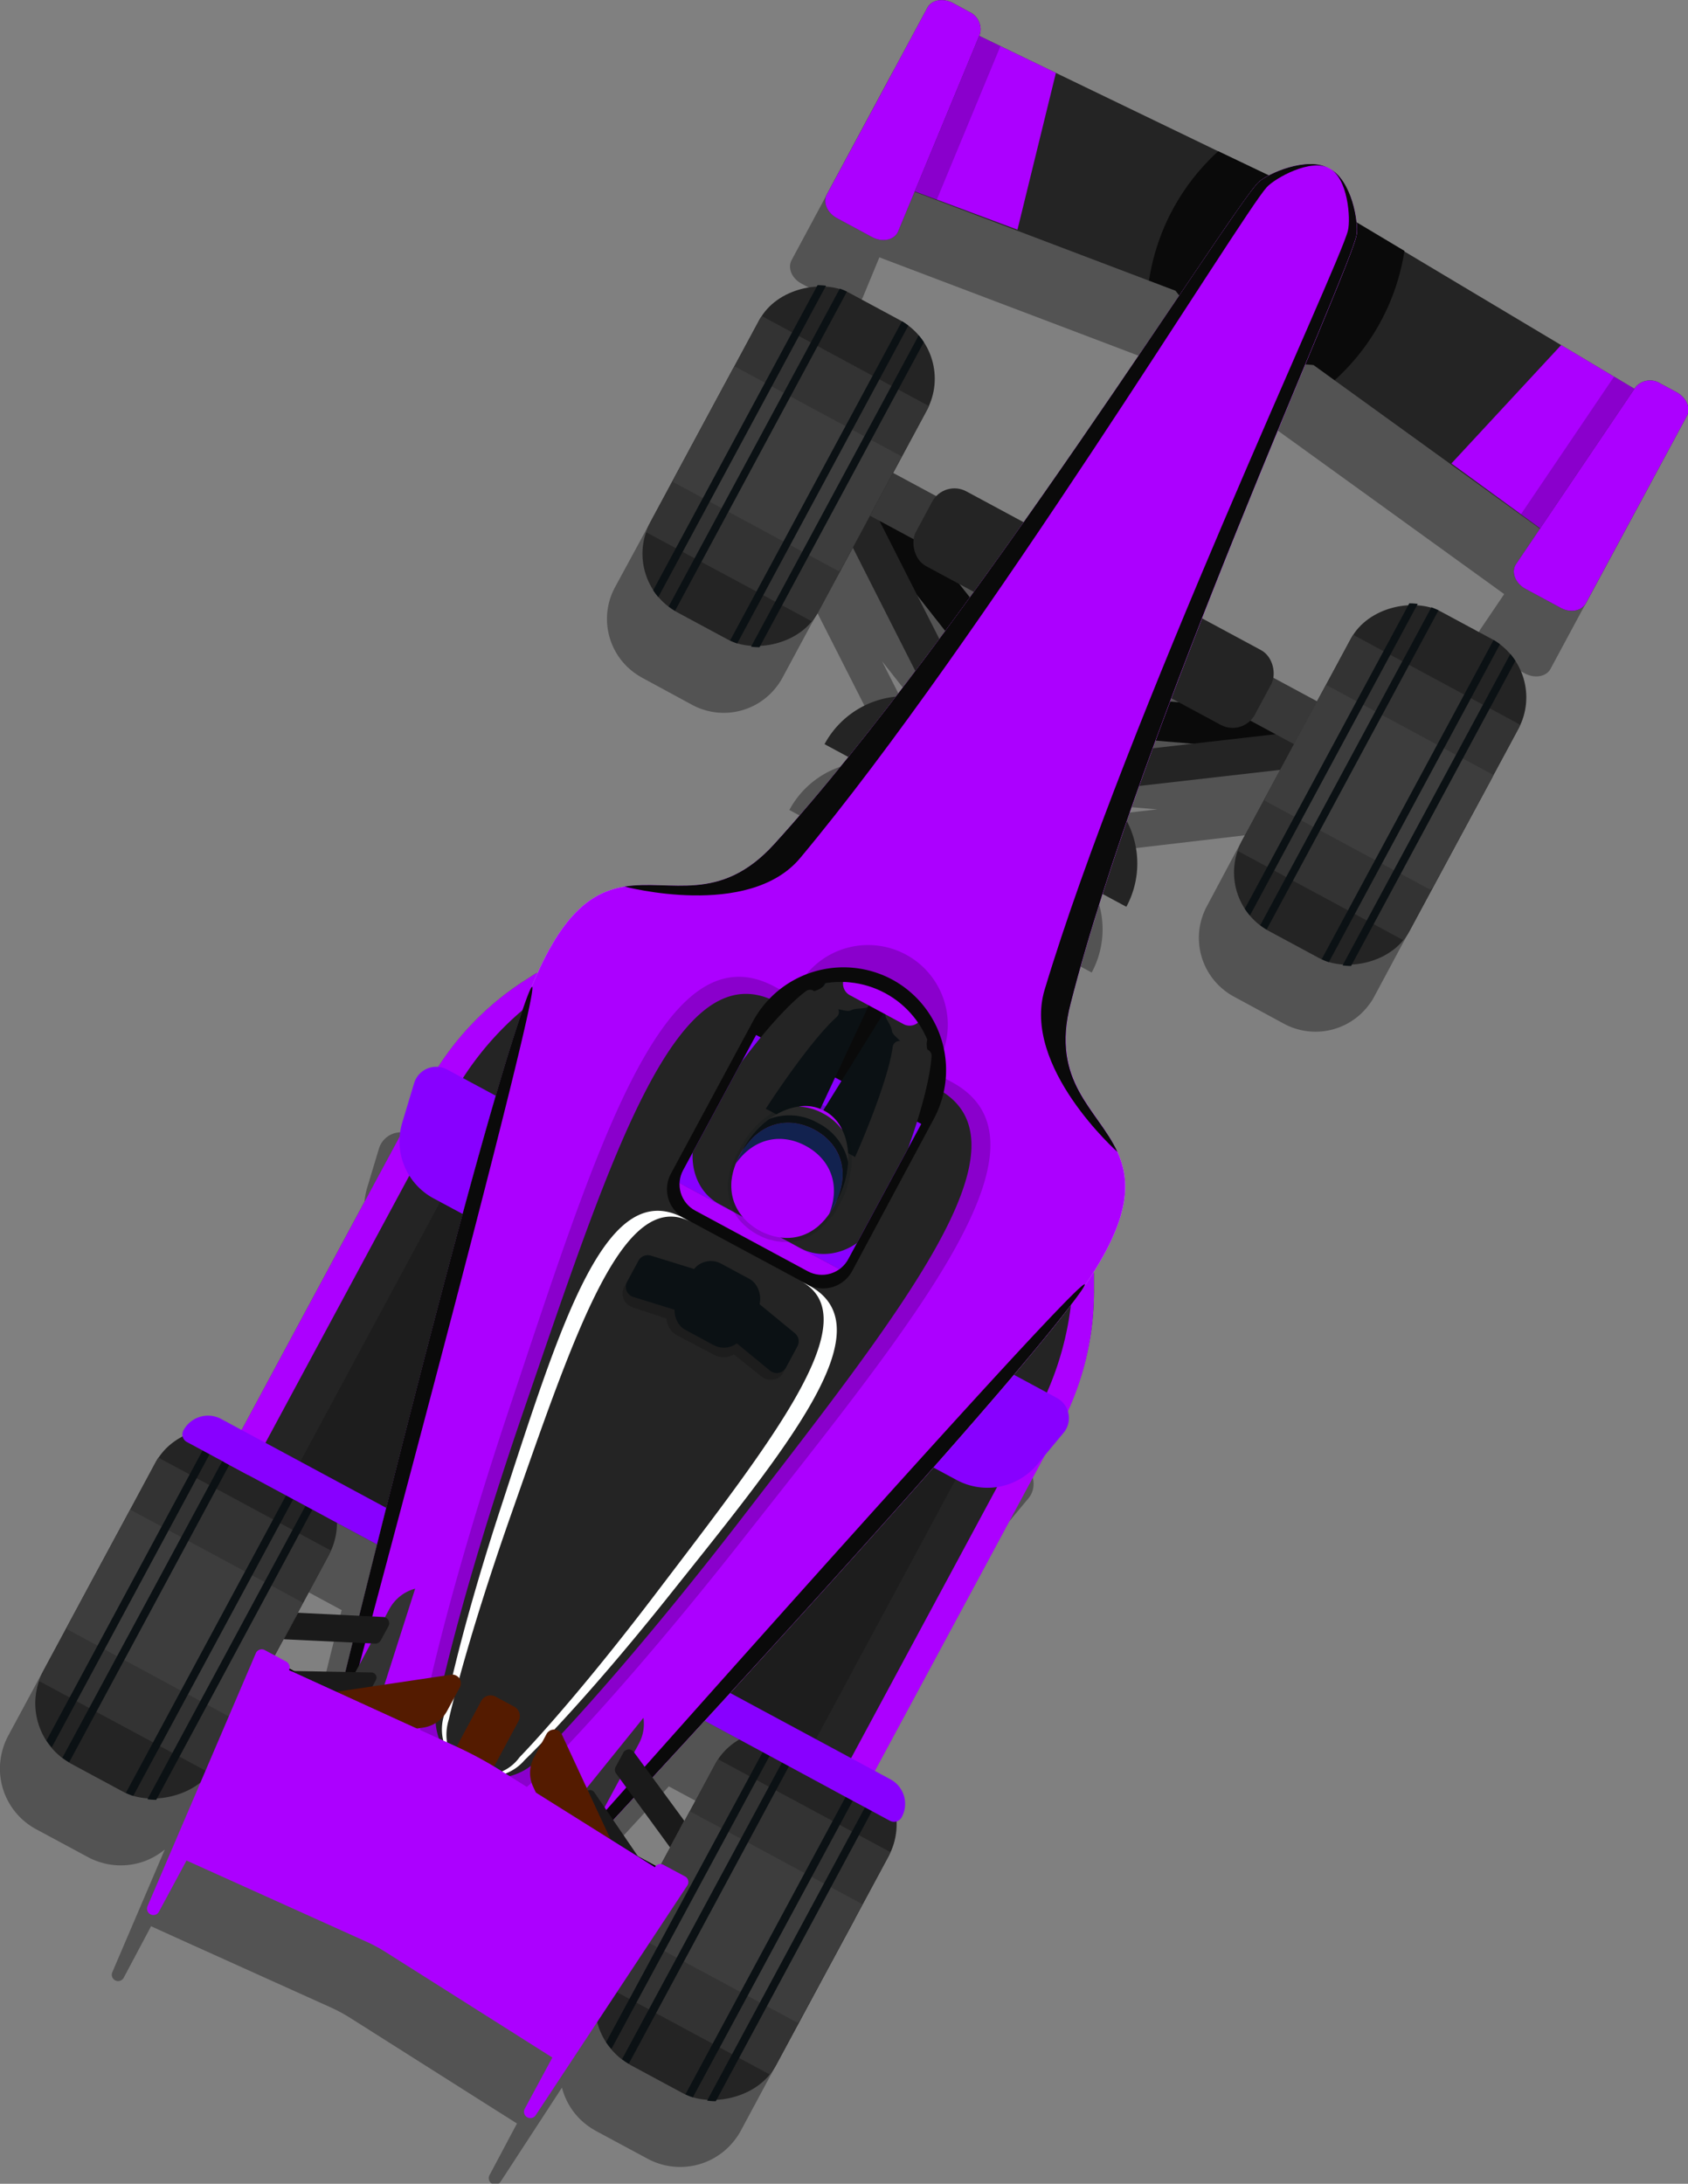 <svg id="OBJECTS" xmlns="http://www.w3.org/2000/svg" xmlns:xlink="http://www.w3.org/1999/xlink" viewBox="0 0 248.06 320.86"><rect x="0" y="0" width="248.06" height="320.86" fill="#808080" stroke="none"/><defs><style>.cls-1{fill:none;}.cls-2{opacity:0.35;}.cls-3{fill:#242424;}.cls-4{fill:#333;}.cls-5{fill:#3d3d3d;}.cls-19,.cls-6{fill:#0b1114;}.cls-7{fill:#1f1f1f;}.cls-8{fill:#ac00ff;}.cls-9{opacity:0.2;}.cls-10{fill:#0a0a0a;}.cls-11{fill:#80f;}.cls-12{fill:#383838;}.cls-13{fill:#d5d6d6;}.cls-14{fill:#1a1a1a;}.cls-15{fill:#feffff;}.cls-16{fill:#541b00;}.cls-17{opacity:0.1;}.cls-18{clip-path:url(#clip-path);}.cls-19{opacity:0.18;}.cls-20{fill:#12224f;}.cls-21{fill:#292929;}</style><clipPath id="clip-path" transform="translate(-139.66 -87.27)"><path class="cls-1" d="M258.37,274.06l-16.51-8.9a4.38,4.38,0,0,1-1.79-6l11-20.37a13.78,13.78,0,0,1,18.67-5.6h0a13.79,13.79,0,0,1,5.6,18.67l-11,20.37A4.4,4.4,0,0,1,258.37,274.06Z"/></clipPath></defs><g class="cls-2"><path d="M358.62,183.45l5.14,2.77c1.45.78,3.14.48,3.76-.68l14.78-27.45c.62-1.15-.05-2.72-1.5-3.5l-2.37-1.27a2.79,2.79,0,0,0-3.65.5l-.14.21L364,147.69l-.14-.08h0l-23-13.76h0l-7-4.2c0-.29-.06-.59-.11-.9a14,14,0,0,0-1.83-5.11,5.46,5.46,0,0,0-2.08-2h0A5.49,5.49,0,0,0,327,121a13.67,13.67,0,0,0-5.27,1.29c-.3.13-.57.27-.83.41l-7.41-3.58h0l-23.85-11.51h0l-.42-.2-10.85-5.24.09-.23a2.79,2.79,0,0,0-1.58-3.33l-2.36-1.27c-1.46-.79-3.14-.49-3.76.67L256,125.47c-.63,1.15,0,2.72,1.5,3.5l5.14,2.77c1.54.83,3.31.44,3.84-.84l2.41-5.82,34.45,13.07h0l3.9,1.48.54.7-.95,1.42-1,1.51-2.12,3.13c-4,5.89-8.52,12.55-13.37,19.53l-2.67,3.84-2.72,3.87-8.41-4.53a3.71,3.71,0,0,0-4.42.7l-6.39-3.44,1.12-2.08,3.84-7.12c.1-.19.19-.39.27-.58h0a9.77,9.77,0,0,0-4.25-12.67l-7.38-4a10.91,10.91,0,0,0-1.41-.61h0a9.77,9.77,0,0,0-11.5,4h0c-.12.18-.23.36-.34.55L242.21,151l-8.55,15.88L230,173.62c-.13.25-.25.51-.36.76s-.19.48-.28.73h0A9.8,9.8,0,0,0,232.72,186h0a11.43,11.43,0,0,0,1.29.84l7.38,4a9.77,9.77,0,0,0,12.36-2.63h0a7.26,7.26,0,0,0,.46-.63c.15-.23.3-.47.43-.72l3.62-6.72,1.52-2.81L269,195.5l-2.88,3.78a13.4,13.4,0,0,0-10.46,7l3.5,1.89-2.71,3.31L255,213.12c-2.32,2.77-4.59,5.39-6.8,7.82l-.72.75-.23.23-.48.46-.27.25-.43.38-.3.24c-.13.12-.27.22-.4.33l-.3.23-.4.29-.3.21-.4.25-.29.19-.41.23-.28.16-.43.22-.26.13-.63.29-.26.1-.44.17-.32.11-.34.11-.35.1-.32.09-.35.09-.3.06-.37.08-.28.05-.38.06-.25,0-.41,0-.19,0-.46.05h0c-3.6.29-7-.32-10.39.21h0c-4.4.7-8.64,3.39-12.83,12.75l-.12-.06L211.5,241c-.75.48-1.48,1-2.2,1.51a43.06,43.06,0,0,0-4.07,3.42,42.09,42.09,0,0,0-6.36,7.72,3.37,3.37,0,0,0-3.52,2.37l-1.75,5.81a9.85,9.85,0,0,0-.37,2L170,307l-3-1.62a4.11,4.11,0,0,0-5.56,1.67,1.28,1.28,0,0,0-.13.63,10.2,10.2,0,0,0-3.56,3.42h0c-.11.18-.24.37-.34.57l-4,7.34-8.83,16.4-3.74,6.94c-.13.25-.26.52-.37.78a7.61,7.61,0,0,0-.28.75h0A10.1,10.1,0,0,0,145,356.05l7.62,4.1a8.93,8.93,0,0,0,1.46.63h0a9.75,9.75,0,0,0,2.09.49h0a10.1,10.1,0,0,0,7.71-2.26l-7.7,18a.93.93,0,0,0,1.68.81l4-7.53,4.41,2,1.17.53h0l20.9,9.43a23.92,23.92,0,0,1,2.73,1.47L210.46,396h0l1.09.69,4.08,2.58-4,7.53a.94.94,0,0,0,1.61,1L222.24,394a10.1,10.1,0,0,0,2.07,4h0a10,10,0,0,0,1.57,1.48h0a10.52,10.52,0,0,0,1.33.87l7.62,4.1a10.09,10.09,0,0,0,12.76-2.7h0c.16-.21.32-.42.47-.65a7.66,7.66,0,0,0,.45-.74l3.73-6.94L261.07,377l4-7.35c.11-.2.2-.4.29-.6h0a10.14,10.14,0,0,0,.91-4.52,1.25,1.25,0,0,0,.76-.62,4.1,4.1,0,0,0-1.67-5.55L263,357.11l24.89-46.21,2.89-3.46a3.36,3.36,0,0,0,.6-3.2,42,42,0,0,0,3.82-15.45c.05-.89.06-1.78.05-2.67l0-2.15-.11-.06c5.5-8.66,5.42-13.68,3.58-17.74h0c-1.4-3.09-3.8-5.63-5.54-8.78l0,0-.21-.41-.09-.17-.18-.37-.11-.23-.16-.36c0-.08-.07-.17-.11-.26s-.09-.23-.14-.34l-.11-.3-.12-.34-.1-.31c0-.12-.07-.23-.11-.34l-.09-.36-.09-.32c0-.15-.06-.31-.1-.46a2.56,2.56,0,0,0-.05-.27c0-.23-.08-.46-.11-.69a2.89,2.89,0,0,1,0-.29c0-.16,0-.31-.05-.47s0-.22,0-.33l0-.47c0-.11,0-.23,0-.34v-.48c0-.12,0-.24,0-.36s0-.33,0-.49,0-.26,0-.38,0-.35.05-.52,0-.25.05-.38,0-.38.08-.57,0-.24.05-.37.08-.43.13-.65l.06-.32c.07-.33.15-.66.23-1,.82-3.18,1.75-6.52,2.79-10,.2-.69.41-1.38.63-2.08.41-1.35.84-2.71,1.28-4.08l3.49,1.88a13.39,13.39,0,0,0,.07-12.57q.88-2.58,1.81-5.17L322.59,210l-2,3.71L317,220.45c-.14.25-.25.5-.36.75s-.2.49-.28.73h0a9.79,9.79,0,0,0,3.32,10.92h0a9.21,9.21,0,0,0,1.29.84l7.38,4a9.78,9.78,0,0,0,12.36-2.62h0c.16-.21.31-.41.46-.63s.3-.47.43-.72L345.2,227l8.55-15.88,3.84-7.12a9.79,9.79,0,0,0-4-13.25l-7.38-4a8.71,8.71,0,0,0-1.41-.61h0a9.76,9.76,0,0,0-11.5,4h0c-.12.18-.23.36-.34.55l-3.83,7.12L328,199.93l-6.39-3.44a3.7,3.7,0,0,0-1.85-4.07l-8.68-4.68c.58-1.48,1.15-3,1.73-4.4s1.16-2.91,1.73-4.35c3.16-7.89,6.23-15.34,8.95-21.91.5-1.19,1-2.36,1.45-3.49l.7-1.68.61-1.46,1.21.1,3.12,2.25h0l30.13,21.76-3.53,5.22C356.44,180.93,357.08,182.62,358.62,183.45Zm-123,179.88-4,7.48a1,1,0,0,0-.77.24l-2.71-1.46-3.62-5.28,3.05-3.29,5.34,7.32,2.1-3.89-4.7-6.41c2.37-2.56,4.93-5.35,7.64-8.3l4.92,2.65a10,10,0,0,0-3.26,3.59Zm-59.12-22.26-1.71-.93,4-7.42,4-7.35c.11-.2.2-.4.29-.6h0a10.31,10.31,0,0,0,.92-4.1l5.87,3.17c-.93,3.7-1.81,7.22-2.61,10.48l-9-.45-2.09,3.89,10.12.49c-.37,1.52-.73,3-1.06,4.32l-7.48-.14-.72-.38A.91.91,0,0,0,176.55,341.07Zm101-157.21-.6.82-1.56-2ZM306.4,200l.19-.51,1.16.62Zm-37.12-15.58,4.1,5.2-.87,1.18Zm35,21.31,5.43.46-5.85.67Z" transform="translate(-139.66 -87.27)"/></g><rect class="cls-3" x="221.74" y="354.09" width="55.04" height="28.85" rx="10.1" transform="translate(-333.05 325.96) rotate(-61.69)"/><path class="cls-4" d="M244.82,346.34,228.3,377a10.24,10.24,0,0,0-.66,1.53l25.14,13.54a9.56,9.56,0,0,0,.92-1.39L270.23,360c.1-.2.19-.4.28-.6l-25.34-13.65C245.05,346,244.93,346.14,244.82,346.34Z" transform="translate(-139.66 -87.27)"/><path class="cls-5" d="M240.86,353.68,232,370.08a3,3,0,0,0-.29.85l25.15,13.54a3.21,3.21,0,0,0,.55-.71l8.83-16.39.14-.33-25.35-13.65A3,3,0,0,0,240.86,353.68Z" transform="translate(-139.66 -87.27)"/><path class="cls-6" d="M228.73,387.32a9.61,9.61,0,0,0,.78,1L255,341.11a9.26,9.26,0,0,0-1.28-.08Z" transform="translate(-139.66 -87.27)"/><path class="cls-6" d="M231.07,389.82a9.2,9.2,0,0,0,1,.66l26.08-48.43a10.24,10.24,0,0,0-1.08-.45Z" transform="translate(-139.66 -87.27)"/><path class="cls-6" d="M244.85,396a9.29,9.29,0,0,1-1.28-.09L269,348.68a9.61,9.61,0,0,1,.78,1Z" transform="translate(-139.66 -87.27)"/><path class="cls-6" d="M241.48,395.43a11.37,11.37,0,0,1-1.09-.45l26.09-48.43a9.2,9.2,0,0,1,1,.66Z" transform="translate(-139.66 -87.27)"/><rect class="cls-3" x="139.5" y="309.8" width="55.04" height="28.85" rx="10.1" transform="translate(-337.3 230.27) rotate(-61.69)"/><path class="cls-4" d="M188,315.73l-16.53,30.68a9.56,9.56,0,0,1-.92,1.39L145.4,334.26a10.34,10.34,0,0,1,.66-1.54L162.58,302c.11-.19.23-.38.35-.57l25.34,13.65C188.18,315.32,188.09,315.53,188,315.73Z" transform="translate(-139.66 -87.27)"/><path class="cls-5" d="M184,323.07l-8.83,16.4a3.46,3.46,0,0,1-.55.71L149.5,326.64a3.23,3.23,0,0,1,.29-.86l8.83-16.39.2-.3,25.35,13.65C184.12,322.85,184.08,323,184,323.07Z" transform="translate(-139.66 -87.27)"/><path class="cls-6" d="M162.62,351.72a11.18,11.18,0,0,1-1.29-.09l25.45-47.24a9.51,9.51,0,0,1,.77,1Z" transform="translate(-139.66 -87.27)"/><path class="cls-6" d="M159.24,351.14a11.2,11.2,0,0,1-1.08-.45l26.08-48.43a8.27,8.27,0,0,1,1,.66Z" transform="translate(-139.66 -87.27)"/><path class="cls-6" d="M146.49,343a11.14,11.14,0,0,0,.78,1l25.44-47.24a11,11,0,0,0-1.28-.09Z" transform="translate(-139.66 -87.27)"/><path class="cls-6" d="M148.83,345.53a9.33,9.33,0,0,0,1,.66l26.08-48.43a11.37,11.37,0,0,0-1.09-.45Z" transform="translate(-139.66 -87.27)"/><rect x="174.48" y="346.6" width="66.85" height="5.21" transform="translate(50.78 -144.1) rotate(28.31)"/><rect class="cls-7" x="183.51" y="344.47" width="47.11" height="8.56" rx="3.29" transform="translate(50.47 -143.75) rotate(28.31)"/><polygon class="cls-3" points="193.18 29.06 136.37 1.64 124.17 24.29 172.75 42.72 180.49 52.63 193.02 53.64 235.14 84.06 247.34 61.41 193.18 29.06"/><polygon class="cls-8" points="230.59 80.73 213.29 68.1 229.42 50.7 242.54 58.54 230.59 80.73"/><path class="cls-3" d="M369,176.57l-5.14-2.77c-1.53-.82-2.18-2.52-1.4-3.66l17.56-26a2.81,2.81,0,0,1,3.66-.51l2.36,1.27c1.45.79,2.13,2.36,1.5,3.51L372.71,175.9C372.09,177.05,370.41,177.36,369,176.57Z" transform="translate(-139.66 -87.27)"/><polygon class="cls-9" points="223.51 75.56 230.59 80.73 242.54 58.54 237.19 55.34 223.51 75.56"/><path class="cls-8" d="M369,176.57l-5.14-2.77c-1.53-.82-2.18-2.52-1.4-3.66l17.56-26a2.81,2.81,0,0,1,3.66-.51l2.36,1.27c1.45.79,2.13,2.36,1.5,3.51L372.71,175.9C372.09,177.05,370.41,177.36,369,176.57Z" transform="translate(-139.66 -87.27)"/><polygon class="cls-8" points="129.45 26.26 149.52 33.75 155.17 10.71 141.4 4.07 129.45 26.26"/><path class="cls-3" d="M262.67,119.33l5.14,2.77c1.54.83,3.31.44,3.84-.84l12-28.95A2.8,2.8,0,0,0,282.07,89l-2.36-1.28c-1.45-.78-3.14-.48-3.76.68l-14.78,27.45C260.55,117,261.22,118.55,262.67,119.33Z" transform="translate(-139.66 -87.27)"/><polygon class="cls-9" points="137.67 29.33 129.45 26.26 141.4 4.07 147.02 6.78 137.67 29.33"/><path class="cls-8" d="M262.67,119.33l5.14,2.77c1.54.83,3.31.44,3.84-.84l12-28.95A2.8,2.8,0,0,0,282.07,89l-2.36-1.28c-1.45-.78-3.14-.48-3.76.68l-14.78,27.45C260.55,117,261.22,118.55,262.67,119.33Z" transform="translate(-139.66 -87.27)"/><path class="cls-10" d="M318.69,109.49a32.22,32.22,0,0,0-10.18,19l3.9,1.48,7.74,9.91,12.54,1,3.11,2.25a32.24,32.24,0,0,0,10.25-19l-13.2-7.89Z" transform="translate(-139.66 -87.27)"/><path class="cls-3" d="M300.42,276.48l0-2.16-81.88-44.1-1.81,1.16a42.23,42.23,0,0,0-14.32,15.48l-29.76,55.25,46.5,25,46.5,25,29.76-55.25A42.21,42.21,0,0,0,300.42,276.48Z" transform="translate(-139.66 -87.27)"/><path class="cls-9" d="M292.64,272.29l.15-2.06-66.68-35.91-1.64,1.25A49.84,49.84,0,0,0,211,251.51l-29.76,55.25,37.86,20.39L257,347.54l29.76-55.25A49.73,49.73,0,0,0,292.64,272.29Z" transform="translate(-139.66 -87.27)"/><path class="cls-8" d="M219.85,233.08l1.74-1.2-3.08-1.66-1.81,1.16a42.23,42.23,0,0,0-14.32,15.48l-29.76,55.25,3.5,1.88,29.76-55.25A44.91,44.91,0,0,1,219.85,233.08Z" transform="translate(-139.66 -87.27)"/><path class="cls-8" d="M300.42,276.48l0-2.16-3.08-1.66,0,2.12a45,45,0,0,1-5.39,20.28l-29.76,55.25,3.5,1.88,29.76-55.25A42.21,42.21,0,0,0,300.42,276.48Z" transform="translate(-139.66 -87.27)"/><path class="cls-11" d="M270.45,354.8,241.17,339a1.28,1.28,0,0,1-.52-1.73l1.34-2.49a1.27,1.27,0,0,1,1.73-.51l26.79,14.43a4.09,4.09,0,0,1,1.67,5.55h0A1.28,1.28,0,0,1,270.45,354.8Z" transform="translate(-139.66 -87.27)"/><path class="cls-11" d="M167.14,299.15l29.28,15.77a1.26,1.26,0,0,0,1.72-.51l1.34-2.49a1.27,1.27,0,0,0-.51-1.73l-26.8-14.43a4.09,4.09,0,0,0-5.55,1.67h0A1.26,1.26,0,0,0,167.14,299.15Z" transform="translate(-139.66 -87.27)"/><path class="cls-11" d="M211.37,267.64l-8-4.3a9.52,9.52,0,0,1-4.6-11.12l1.75-5.81a3.39,3.39,0,0,1,4.84-2l14.34,7.73a3.37,3.37,0,0,1,1.37,4.57L216,266.27A3.39,3.39,0,0,1,211.37,267.64Z" transform="translate(-139.66 -87.27)"/><path class="cls-11" d="M272.26,300.43l8,4.3a9.53,9.53,0,0,0,11.82-2.28l3.88-4.66a3.37,3.37,0,0,0-1-5.13l-14.34-7.73A3.38,3.38,0,0,0,276,286.3l-5.15,9.56A3.38,3.38,0,0,0,272.26,300.43Z" transform="translate(-139.66 -87.27)"/><path class="cls-3" d="M305.16,220.49l-44.33-23.88h0A13.4,13.4,0,0,1,279,191.17l20.75,11.18a13.39,13.39,0,0,1,5.44,18.14Z" transform="translate(-139.66 -87.27)"/><polygon class="cls-10" points="194.66 110.91 150.29 107.17 122.75 72.18 125.8 66.52 153.34 101.51 197.71 105.25 194.66 110.91"/><polygon class="cls-3" points="193.83 112.46 144.4 118.11 121.92 73.73 124.96 68.07 147.45 112.45 196.87 106.8 193.83 112.46"/><rect class="cls-12" x="263.74" y="173.05" width="73.14" height="7.15" transform="translate(-20 -208.55) rotate(28.31)"/><rect class="cls-3" x="272.09" y="170.37" width="56.59" height="12.48" rx="3.71" transform="translate(-20 -208.59) rotate(28.31)"/><rect class="cls-3" x="228.88" y="141.78" width="53.31" height="27.95" rx="9.78" transform="translate(-142.42 219.61) rotate(-61.69)"/><path class="cls-4" d="M251.24,134.27l-16,29.71a9.24,9.24,0,0,0-.63,1.49L259,178.58a10.5,10.5,0,0,0,.89-1.35l16-29.71c.1-.2.19-.39.28-.59l-24.55-13.22C251.46,133.89,251.34,134.07,251.24,134.27Z" transform="translate(-139.66 -87.27)"/><path class="cls-5" d="M247.4,141.38l-8.55,15.88a3,3,0,0,0-.28.83l24.35,13.11a3,3,0,0,0,.54-.69L272,154.63a3.05,3.05,0,0,0,.13-.32L247.6,141.09C247.53,141.19,247.46,141.28,247.4,141.38Z" transform="translate(-139.66 -87.27)"/><path class="cls-6" d="M235.65,174a9.19,9.19,0,0,0,.75,1l24.65-45.75a10.49,10.49,0,0,0-1.25-.08Z" transform="translate(-139.66 -87.27)"/><path class="cls-6" d="M237.92,176.38a10.35,10.35,0,0,0,.94.64l25.26-46.9a8,8,0,0,0-1.05-.44Z" transform="translate(-139.66 -87.27)"/><path class="cls-6" d="M251.27,182.37a10.32,10.32,0,0,1-1.24-.08l24.64-45.75a11.7,11.7,0,0,1,.75,1Z" transform="translate(-139.66 -87.27)"/><path class="cls-6" d="M248,181.81c-.35-.12-.7-.27-1.05-.43l25.26-46.91a9.12,9.12,0,0,1,.94.64Z" transform="translate(-139.66 -87.27)"/><rect class="cls-3" x="315.82" y="188.6" width="53.31" height="27.95" rx="9.78" transform="translate(-137.94 320.77) rotate(-61.69)"/><path class="cls-4" d="M338.18,181.09l-16,29.71a11.33,11.33,0,0,0-.64,1.49l24.35,13.12a10.68,10.68,0,0,0,.9-1.36l16-29.71c.1-.19.19-.39.28-.58l-24.55-13.22C338.4,180.72,338.28,180.9,338.18,181.09Z" transform="translate(-139.66 -87.27)"/><path class="cls-5" d="M334.34,188.21l-8.55,15.87a3,3,0,0,0-.28.83L349.86,218a2.8,2.8,0,0,0,.54-.69L359,201.46c.05-.11.09-.21.13-.32l-24.55-13.22C334.47,188,334.4,188.1,334.34,188.21Z" transform="translate(-139.66 -87.27)"/><path class="cls-6" d="M322.59,220.79a11.7,11.7,0,0,0,.75,1L348,176a8.61,8.61,0,0,0-1.24-.08Z" transform="translate(-139.66 -87.27)"/><path class="cls-6" d="M324.86,223.21a7.7,7.7,0,0,0,.94.63l25.26-46.9c-.35-.17-.7-.31-1.05-.44Z" transform="translate(-139.66 -87.27)"/><path class="cls-6" d="M338.21,229.2a8.76,8.76,0,0,1-1.25-.09l24.65-45.75a10.43,10.43,0,0,1,.75,1Z" transform="translate(-139.66 -87.27)"/><path class="cls-6" d="M334.94,228.64a9.69,9.69,0,0,1-1.05-.44l25.26-46.9a10.26,10.26,0,0,1,.94.63Z" transform="translate(-139.66 -87.27)"/><path class="cls-13" d="M297,234.75c10.39-40.72,40.93-107.41,42-112.9.36-1.8-.69-8.19-4-9.83-3.2-1.87-9.11.77-10.42,2.06-4,3.93-42.86,66.13-71.14,97.22-14.38,15.81-26.09-8.56-37.67,26.47-8.77,26.51-28.47,108-28.47,108a10.63,10.63,0,0,0,5.24,12.07l7.8,4.2,7.81,4.2a10.61,10.61,0,0,0,13-2.26s57.21-61.3,74.52-83.21C318.48,251.82,291.69,255.46,297,234.75Z" transform="translate(-139.66 -87.27)"/><path class="cls-8" d="M297,234.75c10.39-40.72,40.93-107.41,42-112.9.36-1.8-.69-8.19-4-9.83-3.2-1.87-9.11.77-10.42,2.06-4,3.93-42.86,66.13-71.14,97.22-14.38,15.81-26.09-8.56-37.67,26.47-8.77,26.51-28.47,108-28.47,108a10.63,10.63,0,0,0,5.24,12.07l7.8,4.2,7.81,4.2a10.61,10.61,0,0,0,13-2.26s57.21-61.3,74.52-83.21C318.48,251.82,291.69,255.46,297,234.75Z" transform="translate(-139.66 -87.27)"/><path class="cls-10" d="M219.82,363.29a10,10,0,0,1-12.27,2.64l.59.31a10.61,10.61,0,0,0,13-2.26s57.21-61.3,74.52-83.21C318.48,251.82,219.82,363.29,219.82,363.29Z" transform="translate(-139.66 -87.27)"/><path class="cls-10" d="M188.55,346.45a10,10,0,0,0,4.55,11.7l-.59-.32a10.64,10.64,0,0,1-5.24-12.07s19.7-81.49,28.47-108C227.33,202.73,188.55,346.45,188.55,346.45Z" transform="translate(-139.66 -87.27)"/><path class="cls-4" d="M196.28,326.37h29.4a6.13,6.13,0,0,1,6.13,6.13v24.12a0,0,0,0,1,0,0H190.15a0,0,0,0,1,0,0V332.5a6.13,6.13,0,0,1,6.13-6.13Z" transform="translate(47.49 -146.48) rotate(28.31)"/><path class="cls-8" d="M291.08,231.57c12.82-39.41,44.48-105.49,46-110.77.48-1.73.38-7.61-2.06-8.78-2.32-1.4-7.29,1.75-8.46,3.11-3.6,4.15-41.35,67-67.2,99.34-13.15,16.48-19.64-5.09-32.76,29.12-9.92,25.89-34.7,104.65-34.7,104.65-1.53,4.6-.38,9,2.77,10.74l5.69,3.06,5.69,3.07c3.15,1.69,7.49.21,10.49-3.6,0,0,52.13-64,68.28-86.56C306.14,245.17,284.56,251.62,291.08,231.57Z" transform="translate(-139.66 -87.27)"/><path class="cls-14" d="M240.22,354.8l-7.41-10.1a.91.91,0,0,0-1.55.09l-1.13,2.08a.93.93,0,0,0,.05.95l7.94,10.88Z" transform="translate(-139.66 -87.27)"/><path class="cls-14" d="M235.65,363.3,227,350.62a.76.76,0,0,0-1.3.07l-.93,1.73a.75.75,0,0,0,0,.79l9.13,13.32Z" transform="translate(-139.66 -87.27)"/><path class="cls-14" d="M183.45,324.23l12.51.62a.92.92,0,0,1,.79,1.35l-1.13,2.08a.91.91,0,0,1-.82.48l-13.45-.64Z" transform="translate(-139.66 -87.27)"/><path class="cls-14" d="M178.87,332.72l15.37.28a.76.76,0,0,1,.66,1.12l-.94,1.73a.75.75,0,0,1-.68.4L177.13,336Z" transform="translate(-139.66 -87.27)"/><path class="cls-10" d="M257.24,213.35c26.71-31.94,64.86-94.52,68.59-98.59,1.23-1.33,6.53-4.3,9.16-2.74-3.2-1.87-9.11.77-10.42,2.06-4,3.93-42.86,66.13-71.14,97.22-8,8.8-15.19,5.15-22,6.23C231.45,217.53,249.67,222.39,257.24,213.35Z" transform="translate(-139.66 -87.27)"/><path class="cls-10" d="M293.17,232.7c12-39.88,43.22-106.17,44.57-111.53.44-1.75,0-7.82-2.75-9.15,3.32,1.64,4.37,8,4,9.83-1.09,5.49-31.63,72.18-42,112.9-3,11.53,4,15.51,6.89,21.78C303.87,256.53,289.78,244,293.17,232.7Z" transform="translate(-139.66 -87.27)"/><path class="cls-9" d="M279.52,246.25l-13-7-13-7c-16.24-8.75-26,23-39.17,62.42-9.55,28.66-12.52,44.49-12.52,44.49a9.72,9.72,0,0,0,16.84,9.07s11.59-11.19,30.26-34.94C274.6,280.69,295.75,255,279.52,246.25Z" transform="translate(-139.66 -87.27)"/><path class="cls-3" d="M277.4,247.23l-11.75-6.33-11.75-6.33c-14.7-7.92-24.36,22.32-37.23,59.79-9.37,27.27-12.43,42.29-12.43,42.29a8.73,8.73,0,0,0,15.25,8.21S230.34,334,248,311.21C272.16,279.85,292.1,255.14,277.4,247.23Z" transform="translate(-139.66 -87.27)"/><path class="cls-15" d="M205.63,339.86s2.32-10.68,9.16-30.13c9.39-26.72,16.48-48.28,26.52-42.87l-1.18-.63c-11.51-6.2-18.08,15.63-26.91,42.66-6.43,19.67-8.35,30.56-8.35,30.56a6.91,6.91,0,0,0,3.37,8C205.73,346.13,204.64,343,205.63,339.86Z" transform="translate(-139.66 -87.27)"/><path class="cls-15" d="M258.54,276.14l-1.18-.63c10,5.41-4.06,23.19-21.2,45.73C223.69,337.66,216,345.47,216,345.47a6.29,6.29,0,0,1-7.8,2,6.91,6.91,0,0,0,8.56-1.6s8-7.6,20.93-23.79C255.43,299.84,270.05,282.34,258.54,276.14Z" transform="translate(-139.66 -87.27)"/><path class="cls-16" d="M218,349.77l8.63,18.59a1.26,1.26,0,0,0,2.26.06l2.71-5a1.25,1.25,0,0,0,0-1.13l-9.38-20.2A1.27,1.27,0,0,0,220,342l-1.86,3.47A4.79,4.79,0,0,0,218,349.77Z" transform="translate(-139.66 -87.27)"/><path class="cls-16" d="M201.88,341.1l-20.27,3a1.26,1.26,0,0,1-1.3-1.84l2.71-5a1.27,1.27,0,0,1,.92-.65l22-3.28a1.27,1.27,0,0,1,1.3,1.85l-1.87,3.46A4.79,4.79,0,0,1,201.88,341.1Z" transform="translate(-139.66 -87.27)"/><path class="cls-16" d="M208.71,336.38h3.11a1.56,1.56,0,0,1,1.56,1.56v13.76a0,0,0,0,1,0,0h-6.23a0,0,0,0,1,0,0V337.94A1.56,1.56,0,0,1,208.71,336.38Z" transform="translate(48.61 -145.84) rotate(28.31)"/><path class="cls-8" d="M221.91,390.26l-25.63-16.21a22.35,22.35,0,0,0-2.73-1.47l-27.64-12.47L181,332.16l25.46,11.62a57.86,57.86,0,0,1,6.81,3.66L237,362.32Z" transform="translate(-139.66 -87.27)"/><path class="cls-8" d="M213.24,347.44a57.86,57.86,0,0,0-6.81-3.66L181,332.16l-4.06,7.53,25.47,11.62a58.74,58.74,0,0,1,6.81,3.67l23.71,14.87,4.06-7.53Z" transform="translate(-139.66 -87.27)"/><g class="cls-17"><path class="cls-8" d="M176,344.55a30.33,30.33,0,0,1,9.27-10.44L181,332.16l-15.06,27.95,6.75,3A30.1,30.1,0,0,1,176,344.55Z" transform="translate(-139.66 -87.27)"/><path class="cls-8" d="M233,359.81a30.29,30.29,0,0,1-17.31,26.5l6.25,3.95L237,362.32Z" transform="translate(-139.66 -87.27)"/></g><path class="cls-8" d="M161.76,368.53h0a.92.92,0,0,0,1.26-.38l19.11-35.46a1,1,0,0,0-.38-1.27l-3.19-1.71a.94.94,0,0,0-1.3.45l-15.92,37.18A.93.93,0,0,0,161.76,368.53Z" transform="translate(-139.66 -87.27)"/><path class="cls-8" d="M217.16,398.37h0a.93.93,0,0,1-.38-1.27l19.1-35.46a.94.94,0,0,1,1.26-.38l3.19,1.71a.93.93,0,0,1,.33,1.34l-22.28,33.75A.93.93,0,0,1,217.16,398.37Z" transform="translate(-139.66 -87.27)"/><path class="cls-9" d="M239.22,283.5a3,3,0,0,1-1.61-2.5l-4.88-1.61a2.3,2.3,0,0,1-.39-.17,2.08,2.08,0,0,1-1-2.77l1.43-2.66a2,2,0,0,1,2.48-.87l5.38,1.77a2.86,2.86,0,0,1,3.68-.69l5.29,2.85a2.87,2.87,0,0,1,1.46,3.45l4.44,3.53a2,2,0,0,1,.63,2.54L254.72,289a1.86,1.86,0,0,1-1.24.93,2.27,2.27,0,0,1-1.61-.22h0a3.17,3.17,0,0,1-.36-.23l-4-3.2a3,3,0,0,1-3,0Z" transform="translate(-139.66 -87.27)"/><rect class="cls-6" x="239.57" y="273.38" width="11.06" height="11.06" rx="3.17" transform="translate(21.9 -170.14) rotate(28.31)"/><path class="cls-6" d="M252.81,288.65l-8.74-7.18a1.62,1.62,0,0,0-.53-.29l-10.81-3.35a1.55,1.55,0,0,1-.91-2.22l1.66-3.1a1.57,1.57,0,0,1,1.84-.75l11.39,3.53a1.42,1.42,0,0,1,.53.28l9.22,7.58a1.54,1.54,0,0,1,.38,1.94l-1.67,3.1A1.56,1.56,0,0,1,252.81,288.65Z" transform="translate(-139.66 -87.27)"/><path class="cls-9" d="M272,253.71,251.35,242.6l5.56-10.32a11.73,11.73,0,0,1,15.87-4.76h0a11.71,11.71,0,0,1,4.76,15.87Z" transform="translate(-139.66 -87.27)"/><path class="cls-10" d="M270.8,231.21h0a15.13,15.13,0,0,0-20.5,6.14l-12.05,22.37a4.83,4.83,0,0,0,2,6.55L258.35,276a4.83,4.83,0,0,0,6.55-2l12-22.36A15.13,15.13,0,0,0,270.8,231.21Z" transform="translate(-139.66 -87.27)"/><g class="cls-18"><rect class="cls-11" x="244.43" y="240.91" width="24.51" height="30.99" transform="translate(-230.45 273.55) rotate(-61.69)"/><polygon class="cls-6" points="116.11 172.43 108.36 168.26 122.55 141.92 128.81 145.3 116.11 172.43"/><polygon class="cls-6" points="123.35 176.33 115.44 172.07 131.5 146.19 137.76 149.57 123.35 176.33"/><path class="cls-8" d="M262.51,279.14,235.34,264.5a2.49,2.49,0,0,1-1-3.38h0a2.51,2.51,0,0,1,3.39-1l27.17,14.64a2.49,2.49,0,0,1,1,3.38h0A2.49,2.49,0,0,1,262.51,279.14Z" transform="translate(-139.66 -87.27)"/><path class="cls-3" d="M275.91,241.47l-3.78-1.21a1,1,0,0,0-1.28.82c-.62,4.55-4.05,12.89-5.54,16.2a5.48,5.48,0,0,0-.52-.31l-6.05-3.26-6-3.26-.55-.26c1.93-3,7-10.42,10.41-13.48a1,1,0,0,0-.07-1.56l-3.25-2.27a1,1,0,0,0-1.16,0c-5.33,4-13.71,15.65-15.95,20.72-1.59,3.6-.63,8.53,3.17,10.57l6,3.26,6,3.26c3.8,2,8.44.13,10.57-3.17,3-4.66,8.2-18.37,8.65-25.07A1,1,0,0,0,275.91,241.47Z" transform="translate(-139.66 -87.27)"/><path class="cls-19" d="M261.92,266.1h0l.36-.55.05-.09c.12-.19.24-.39.35-.6h0l.28-.55c.1-.17.2-.34.3-.53s.22-.42.32-.64a1.3,1.3,0,0,0,.08-.17c.09-.2.18-.39.26-.59l0-.07c.09-.22.17-.45.25-.68a.56.56,0,0,1,0-.12c.07-.21.13-.42.19-.64l0-.05.18-.73v0c.05-.24.1-.49.14-.73h0a12.75,12.75,0,0,0,.15-1.49h0a10.45,10.45,0,0,0-.93-5h0c-.08-.16-.16-.32-.25-.47h0a6.74,6.74,0,0,0-.91-1.26l0,0-.3-.3-.1-.09-.27-.23-.12-.09-.28-.21-.11-.08-.42-.24-.44-.22-.13-.05-.33-.12-.14-.05-.34-.1-.12,0-.42-.09h0a7.23,7.23,0,0,0-1.55-.07h0a4.8,4.8,0,0,0-.52.05h0a10.36,10.36,0,0,0-4.69,2h0a12.88,12.88,0,0,0-1.16.94h0c-.18.17-.36.34-.53.52h0l-.51.56,0,0c-.15.17-.29.35-.43.52a.39.39,0,0,1-.08.1l-.43.59,0,0c-.12.18-.24.36-.35.54s-.07.11-.1.16l-.36.63q-.15.27-.27.54a5.54,5.54,0,0,0-.3.53c-.12.21-.22.42-.32.62a1,1,0,0,1,0,.1,8.44,8.44,0,0,0-.34,7.22l0,0a5,5,0,0,0,.26.52h0l.3.49,0,.05.32.45,0,0c.11.15.24.29.36.43l.07.07.38.39,0,0,.42.37.1.08c.14.11.28.23.43.33l0,0,.47.32.12.07.51.3.53.26.12.06.53.22h0a4.56,4.56,0,0,0,.52.18l.11,0,.55.15h0l.53.11h.1l.56.07h0l.55,0h.07l.57,0h0l.58-.07h0a7.68,7.68,0,0,0,3.93-1.92h0a10.23,10.23,0,0,0,1.56-1.79Zm1.78-8.55c0-.05,0-.11-.05-.16S263.68,257.5,263.7,257.55Zm-.13-.37-.06-.16Zm-.15-.37-.07-.16Zm-.16-.35-.08-.16Zm-.19-.35A.89.89,0,0,0,263,256,.89.89,0,0,1,263.07,256.11Zm-.2-.34a1.3,1.3,0,0,0-.1-.15A1.3,1.3,0,0,1,262.87,255.77Zm-.22-.33-.11-.15Zm-.23-.31-.12-.15Zm-.25-.31-.14-.15Zm-.27-.29-.15-.15Zm-.29-.29-.15-.14Zm-7.87-2.36.16,0Zm.38-.08.17,0Zm2.36,0,.19,0Zm.39.06.2,0Zm-.6-.09h0Zm-.39,0h0Zm-.4,0h0Zm-.4,0h0Zm-.39,0h0Zm-4.8,2.31h0Zm.3-.28,0,0Zm.31-.27.07-.06Zm.33-.25.09-.07Zm.34-.24.11-.07Zm.35-.22.12-.07Zm.36-.2.12-.07Zm.36-.18.13-.07Zm.37-.16.14-.06Zm.37-.14.15,0Zm.53-.17-.15,0Zm5.7.66.38.2.37.21-.37-.21Zm-1.94-.69.2,0Zm.39.1.21.07Zm.39.12.22.08Zm.39.14.23.09Zm.39.16.25.11Zm2.48,1.55-.17-.14Zm-.31-.26-.19-.14Zm-.33-.25-.21-.14Zm-.35-.24-.24-.15Zm3.45,4.56a.83.83,0,0,0,0,.15A.83.83,0,0,1,263.77,257.78Zm.1.39,0,.15Zm.07.4,0,.14Zm.06.4a.76.76,0,0,1,0,.15A.76.76,0,0,0,264,259Zm0,.42v0Zm0,.42v0Zm0,.43a.37.37,0,0,0,0,.11A.37.37,0,0,1,264.05,260.24Zm0,.43a.31.31,0,0,0,0,.1A.31.31,0,0,1,264,260.67Zm-.06.44a.17.17,0,0,1,0,.07A.17.17,0,0,0,264,261.11Zm-.07.45h0Z" transform="translate(-139.66 -87.27)"/><path class="cls-8" d="M262.22,264.47c-2.64,4.9-7.05,5.68-10.87,3.63s-5.59-6.18-3-11.08,7.14-5.83,11-3.78S264.86,259.57,262.22,264.47Z" transform="translate(-139.66 -87.27)"/><path class="cls-20" d="M258.06,255.63c3.5,1.88,5.21,5.62,3.45,10a10.68,10.68,0,0,0,.71-1.15c2.64-4.9.95-9.17-2.87-11.23s-8.32-1.12-11,3.78a11.26,11.26,0,0,0-.57,1.23C250.51,254.37,254.57,253.75,258.06,255.63Z" transform="translate(-139.66 -87.27)"/><path class="cls-8" d="M252,266.88c-2.72-1.47-4.55-3.77-4.77-6.5a7.9,7.9,0,0,0,12.83,6.91C257.65,268.61,254.72,268.35,252,266.88Z" transform="translate(-139.66 -87.27)"/><path class="cls-21" d="M260.83,250.49c-3.82-2.06-9.26.63-11.9,5.53-.09.17-.18.34-.26.51,2.67-4.47,7-5.27,10.68-3.29s5.39,6,3.13,10.72c.09-.16.19-.32.28-.49C265.4,258.57,264.65,252.54,260.83,250.49Z" transform="translate(-139.66 -87.27)"/><path class="cls-8" d="M260.62,250.87a8.2,8.2,0,0,1,2.81,2.42,5.95,5.95,0,0,0-6.37-3.44A8.24,8.24,0,0,1,260.62,250.87Z" transform="translate(-139.66 -87.27)"/><path class="cls-6" d="M259.87,252.28a8.4,8.4,0,0,0-7.18-.59,13.12,13.12,0,0,0-3.76,4.33c-.09.17-.18.34-.26.51,2.67-4.47,7-5.27,10.68-3.29s5.39,6,3.13,10.72c.09-.16.19-.32.28-.49A13,13,0,0,0,264.3,258,8.37,8.37,0,0,0,259.87,252.28Z" transform="translate(-139.66 -87.27)"/><path class="cls-3" d="M259.28,232.91s1.27-.36,1.59-1c1.06-2.29,3.78-4.39,6.31-2.58s2.3,2.36,0,1.78c-4-1-3.12,2.49-2,2.65s2,.48,2.09,1.19-1.63.29-2.58.77c-.66.33-2-.46-2.5-.09S259.28,232.91,259.28,232.91Z" transform="translate(-139.66 -87.27)"/><path class="cls-3" d="M276,241.68a3,3,0,0,1,0-1.91c1.33-2.13,1.58-5.56-1.32-6.68s-3.23-.62-1.48,1c3.05,2.79-.37,4-1.11,3.16s-1.52-1.45-2.14-1.09.65,1.52.78,2.57c.08.73,1.47,1.39,1.45,2S276,241.68,276,241.68Z" transform="translate(-139.66 -87.27)"/><path class="cls-8" d="M272.43,237.74l-7.88-4.25a1.91,1.91,0,0,1-.78-2.58h0a1.91,1.91,0,0,1,2.58-.77l7.89,4.25A1.9,1.9,0,0,1,275,237h0A1.91,1.91,0,0,1,272.43,237.74Z" transform="translate(-139.66 -87.27)"/></g></svg>